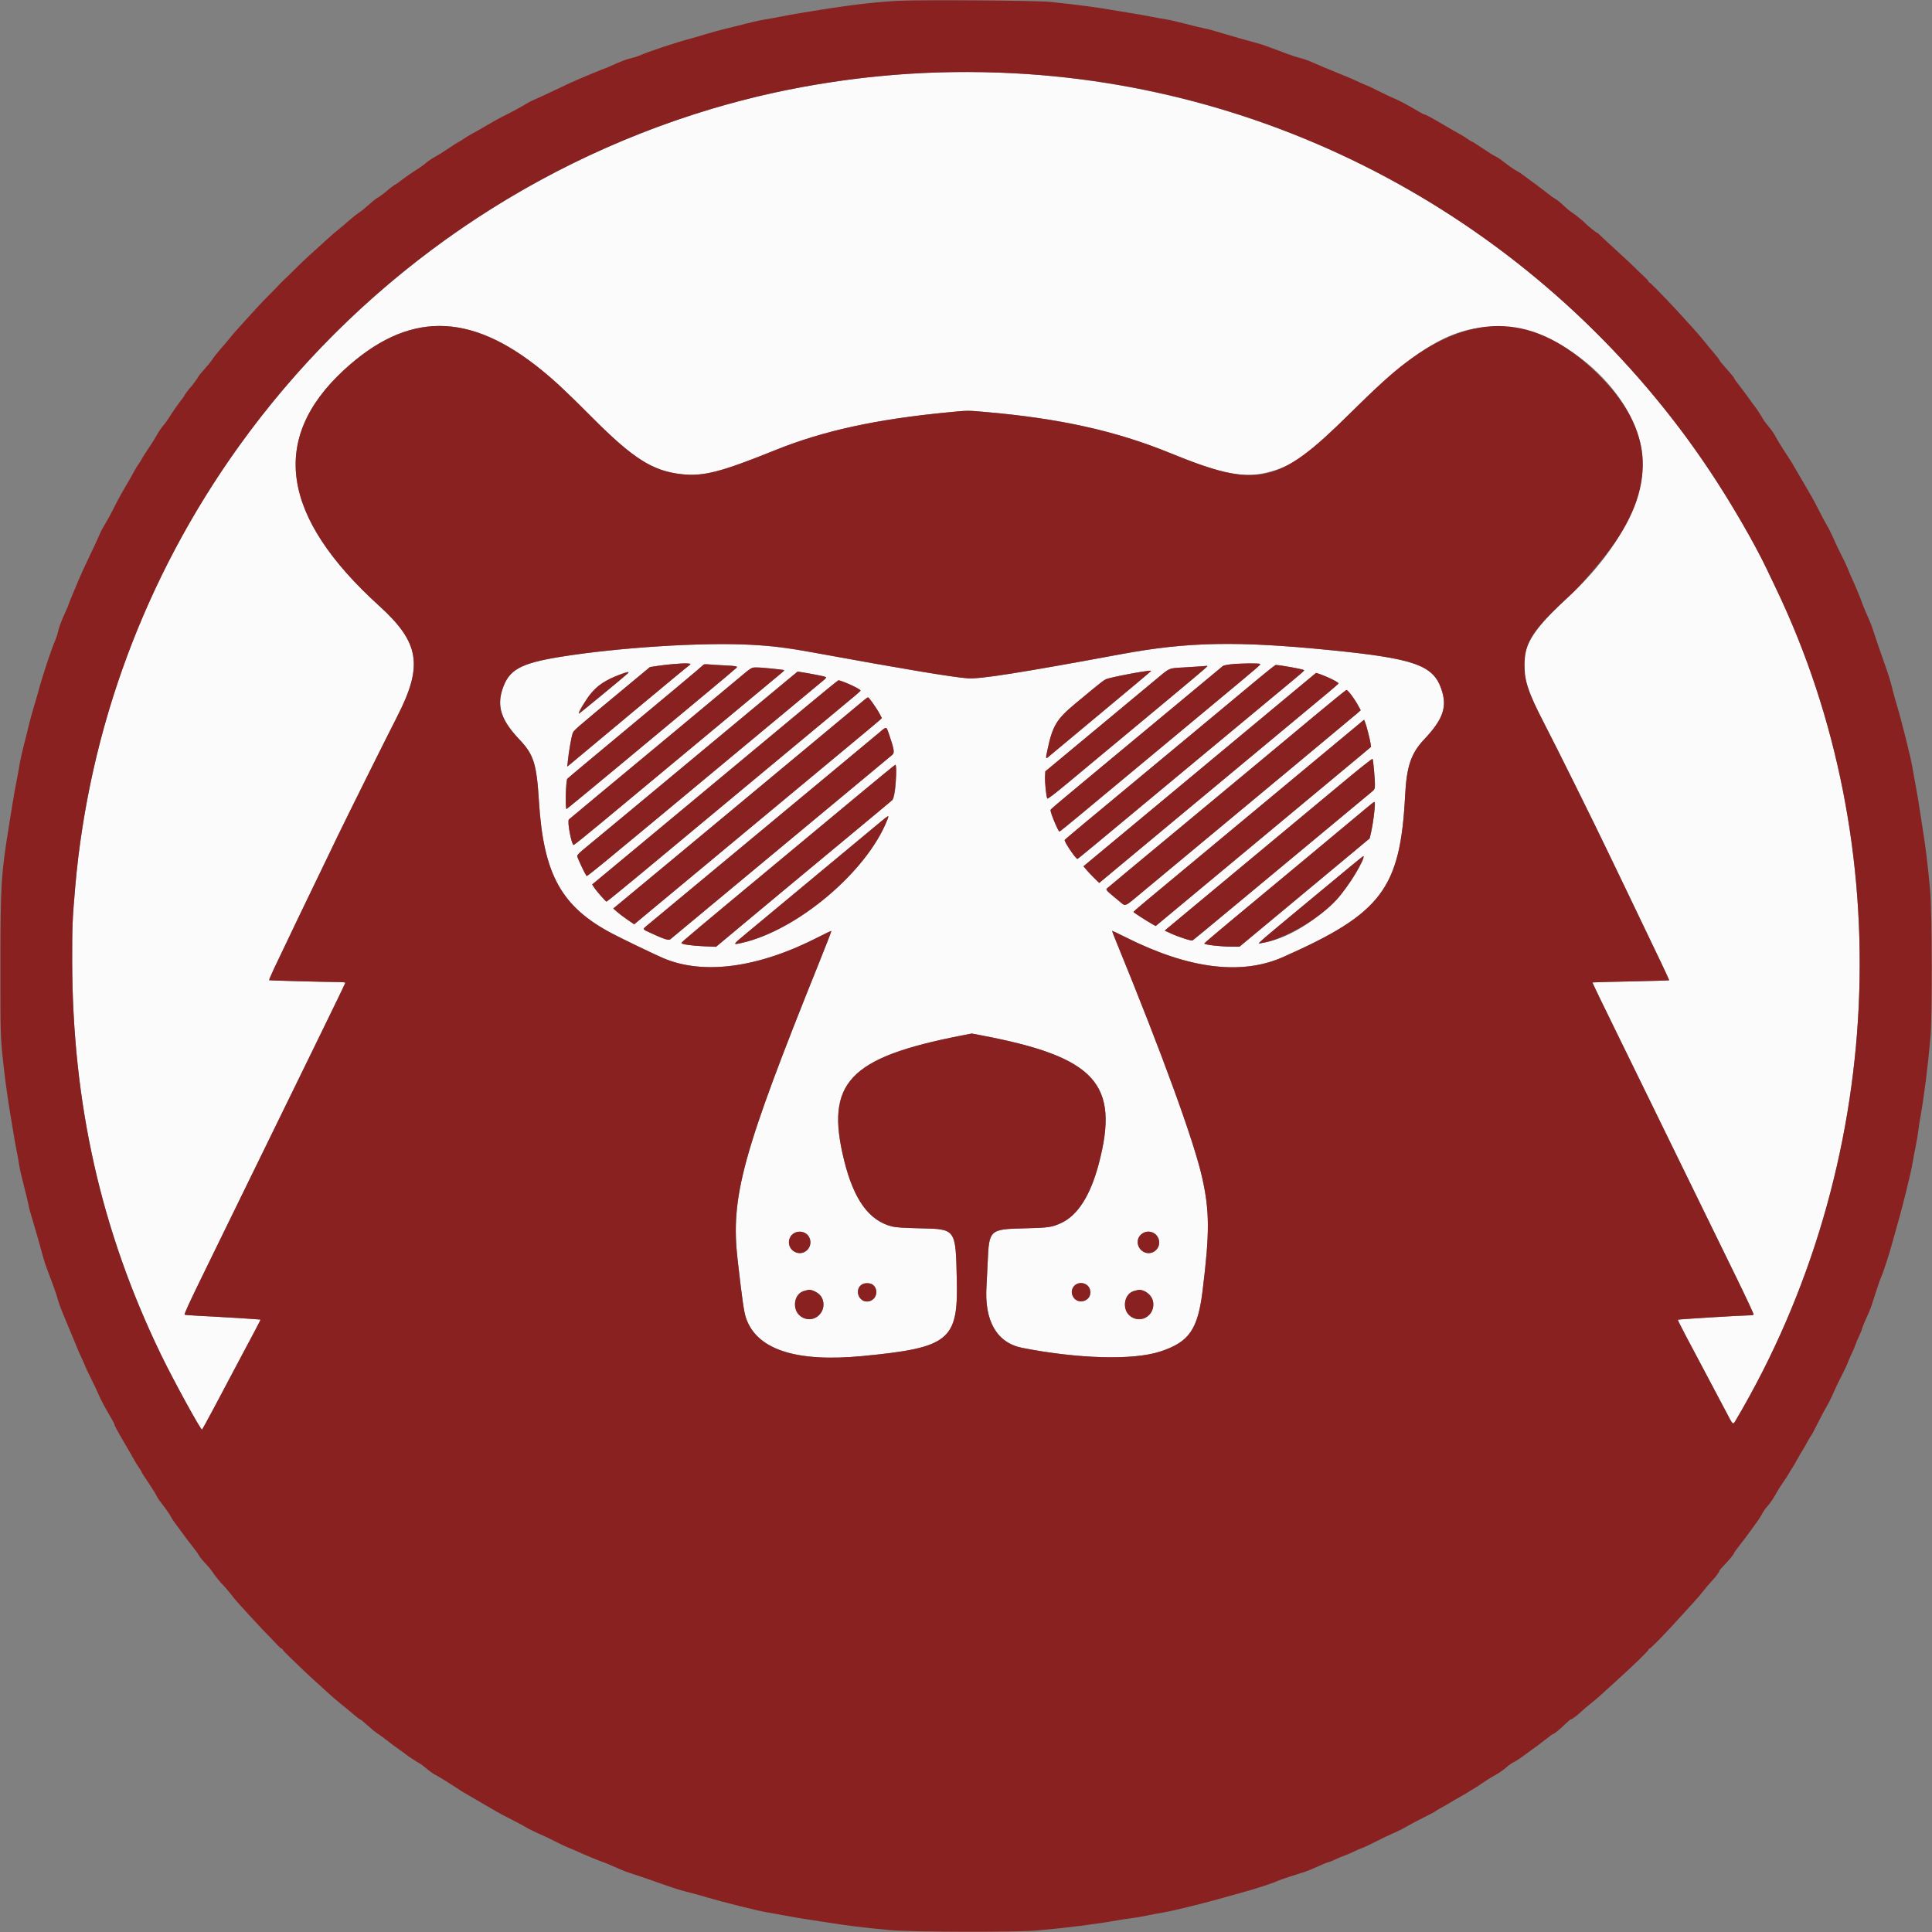 <svg id="svg" version="1.1" xmlns="http://www.w3.org/2000/svg" xmlns:xlink="http://www.w3.org/1999/xlink" width="400" height="400" viewBox="0, 0, 400,400"><rect x="0" y="0" width="400" height="400" fill="#808080" stroke="none"/><g id="svgg"><path id="path0" d="M195.833 14.940 C 179.536 15.285,162.542 17.960,147.083 22.614 C 82.504 42.054,33.000 95.484,19.019 160.833 C 17.395 168.424,16.231 176.099,15.592 183.417 C 14.998 190.224,14.931 191.806,14.943 198.917 C 14.992 228.488,20.912 254.772,33.293 280.384 C 35.858 285.690,41.499 295.999,41.833 295.993 C 41.906 295.991,45.864 288.595,49.900 280.920 C 50.624 279.543,51.839 277.257,52.601 275.840 C 53.363 274.423,53.962 273.239,53.932 273.210 C 53.876 273.153,44.842 272.601,40.750 272.403 C 39.467 272.341,38.328 272.244,38.220 272.187 C 38.089 272.118,39.268 269.543,41.777 264.417 C 43.841 260.200,46.001 255.775,46.577 254.583 C 47.153 253.392,49.481 248.629,51.750 244.000 C 54.019 239.371,56.531 234.233,57.333 232.583 C 58.135 230.933,61.651 223.742,65.146 216.603 C 68.641 209.463,71.500 203.557,71.500 203.478 C 71.500 203.398,70.994 203.330,70.375 203.327 C 67.028 203.307,55.789 203.011,55.718 202.941 C 55.673 202.895,56.204 201.659,56.898 200.194 C 59.408 194.899,63.939 185.462,67.834 177.417 C 68.589 175.858,69.601 173.758,70.085 172.750 C 71.596 169.597,80.224 152.264,82.228 148.356 C 87.652 137.777,86.877 133.029,78.485 125.417 C 58.234 107.048,55.795 90.887,71.130 76.680 C 84.351 64.432,97.185 64.422,112.167 76.649 C 115.029 78.985,117.311 81.125,122.500 86.337 C 131.086 94.961,135.125 97.527,141.142 98.180 C 145.645 98.669,149.221 97.749,160.500 93.200 C 170.479 89.175,181.416 86.789,196.500 85.347 C 200.450 84.969,200.238 84.971,203.833 85.280 C 219.328 86.609,231.022 89.202,242.287 93.807 C 253.444 98.368,257.826 99.150,263.314 97.560 C 268.052 96.187,270.904 94.081,279.417 85.669 C 293.514 71.739,300.531 67.614,310.167 67.595 C 322.783 67.570,337.585 80.154,339.854 92.833 C 341.430 101.641,335.633 113.520,324.965 123.347 C 313.814 133.619,313.118 137.066,319.656 149.667 C 322.369 154.895,330.027 170.343,333.247 177.083 C 333.729 178.092,335.191 181.129,336.497 183.833 C 338.754 188.508,339.853 190.802,343.885 199.250 C 344.847 201.267,345.611 202.941,345.583 202.970 C 345.555 203.000,341.983 203.098,337.645 203.188 C 333.308 203.278,329.737 203.374,329.710 203.401 C 329.660 203.451,331.516 207.305,335.416 215.250 C 336.676 217.817,338.475 221.492,339.414 223.417 C 340.353 225.342,344.403 233.629,348.415 241.833 C 352.427 250.037,357.389 260.186,359.441 264.385 C 361.494 268.585,363.130 272.091,363.077 272.177 C 363.024 272.263,362.554 272.334,362.032 272.336 C 360.539 272.339,347.472 273.139,347.378 273.233 C 347.302 273.309,349.239 277.025,354.339 286.583 C 355.366 288.508,356.766 291.152,357.450 292.458 C 358.900 295.225,358.738 295.130,359.577 293.705 C 390.358 241.400,393.448 175.480,367.641 121.699 C 366.995 120.352,366.163 118.612,365.793 117.833 C 361.656 109.116,353.784 96.502,346.916 87.583 C 310.594 40.415,255.004 13.686,195.833 14.940 M141.750 133.519 C 133.102 133.888,122.821 134.881,115.861 136.018 C 107.660 137.359,105.305 138.701,103.998 142.781 C 102.852 146.360,103.819 149.177,107.543 153.108 C 110.506 156.236,111.099 158.116,111.584 165.917 C 112.528 181.092,116.254 187.787,126.841 193.332 C 129.050 194.489,135.532 197.608,137.278 198.354 C 145.642 201.927,157.051 200.381,169.486 193.988 C 170.899 193.261,172.088 192.699,172.127 192.738 C 172.166 192.777,171.056 195.646,169.661 199.113 C 153.620 238.965,151.211 247.755,152.727 260.917 C 153.686 269.241,154.023 271.593,154.430 272.812 C 156.632 279.408,164.762 282.081,178.583 280.755 C 196.505 279.035,198.390 277.513,198.097 265.000 C 197.846 254.305,197.976 254.484,190.421 254.307 C 186.979 254.226,185.469 254.126,184.683 253.928 C 179.920 252.727,176.787 248.405,174.768 240.250 C 170.796 224.210,175.734 218.947,199.014 214.408 L 201.200 213.982 203.058 214.334 C 226.810 218.836,231.868 224.345,227.492 240.950 C 225.761 247.517,223.125 251.653,219.660 253.235 C 217.778 254.095,217.050 254.199,212.083 254.315 C 204.910 254.483,204.770 254.609,204.498 261.167 C 204.416 263.137,204.305 265.387,204.251 266.167 C 203.747 273.466,206.370 278.030,211.667 279.067 C 223.297 281.345,234.619 281.646,240.189 279.826 C 246.224 277.854,248.002 275.283,249.002 267.083 C 250.462 255.123,250.444 250.795,248.906 243.865 C 247.254 236.420,240.684 218.363,231.188 195.167 C 230.644 193.838,230.218 192.730,230.241 192.705 C 230.265 192.681,231.626 193.331,233.267 194.151 C 246.214 200.617,257.044 201.957,265.628 198.155 C 286.071 189.100,289.917 184.007,290.916 164.667 C 291.226 158.651,292.144 155.960,294.874 153.065 C 298.807 148.894,299.676 146.353,298.424 142.684 C 296.722 137.697,292.837 136.336,275.333 134.594 C 256.201 132.689,245.926 132.884,232.269 135.412 C 211.256 139.302,203.008 140.604,200.417 140.441 C 197.477 140.255,186.463 138.418,168.417 135.104 C 159.359 133.441,152.761 133.049,141.750 133.519 M143.000 137.458 C 143.000 137.527,142.820 137.696,142.601 137.833 C 142.382 137.971,137.489 142.016,131.727 146.823 C 125.964 151.630,120.395 156.274,119.351 157.143 L 117.451 158.723 117.571 157.510 C 117.737 155.822,118.273 152.708,118.533 151.921 C 118.769 151.205,118.506 151.436,129.262 142.509 L 134.572 138.102 136.078 137.877 C 139.027 137.436,143.000 137.196,143.000 137.458 M260.909 137.488 C 261.007 137.647,260.664 137.939,249.833 146.935 C 242.004 153.439,228.823 164.396,223.452 168.866 C 221.271 170.682,219.426 172.167,219.352 172.167 C 219.096 172.167,217.500 168.358,217.500 167.747 C 217.500 167.520,216.598 168.276,244.000 145.524 C 248.904 141.452,253.034 138.020,253.177 137.896 C 253.670 137.471,260.670 137.101,260.909 137.488 M149.917 137.756 C 152.465 137.877,152.761 137.935,152.494 138.257 C 152.383 138.391,149.290 140.994,145.621 144.042 C 141.952 147.090,134.105 153.614,128.184 158.541 C 122.262 163.468,117.360 167.499,117.292 167.499 C 116.994 167.501,117.153 161.538,117.458 161.232 C 117.619 161.071,119.475 159.506,121.583 157.753 C 139.418 142.926,145.284 138.022,145.493 137.765 C 145.699 137.512,145.904 137.481,146.826 137.563 C 147.426 137.617,148.817 137.704,149.917 137.756 M265.961 137.911 C 267.959 138.211,269.816 138.594,269.958 138.736 C 270.097 138.875,270.556 138.479,262.669 145.018 C 258.865 148.170,251.696 154.125,246.735 158.250 C 225.544 175.874,223.176 177.833,223.076 177.833 C 222.710 177.833,220.246 174.170,220.433 173.905 C 220.516 173.788,222.383 172.200,224.583 170.377 C 228.215 167.368,234.851 161.857,251.412 148.094 C 254.617 145.430,258.742 141.996,260.578 140.464 C 262.414 138.932,264.011 137.676,264.126 137.673 C 264.241 137.669,265.067 137.777,265.961 137.911 M249.972 137.980 C 249.924 138.107,245.444 141.852,229.333 155.234 C 227.454 156.795,223.901 159.751,221.437 161.803 C 218.297 164.420,216.919 165.472,216.828 165.324 C 216.614 164.978,216.307 161.998,216.364 160.811 L 216.417 159.705 226.500 151.325 C 232.046 146.716,237.633 142.071,238.917 141.003 C 242.393 138.111,241.780 138.385,245.250 138.173 C 248.306 137.987,249.409 137.911,249.806 137.861 C 249.928 137.846,250.003 137.899,249.972 137.980 M159.730 138.414 C 161.094 138.546,162.252 138.696,162.302 138.747 C 162.419 138.864,163.369 138.055,153.583 146.175 C 144.070 154.069,133.288 163.030,124.669 170.206 C 121.505 172.840,118.846 174.973,118.759 174.945 C 118.287 174.795,117.403 170.019,117.781 169.661 C 117.947 169.504,120.783 167.139,124.083 164.406 C 131.329 158.405,149.611 143.201,153.083 140.287 C 155.983 137.854,155.464 138.000,159.730 138.414 M238.333 138.919 C 238.333 138.966,233.627 142.914,227.875 147.692 C 222.123 152.470,217.248 156.532,217.042 156.718 C 216.501 157.208,216.479 157.070,216.828 155.410 C 217.911 150.258,218.699 148.941,222.667 145.641 C 228.416 140.861,228.644 140.686,229.380 140.487 C 232.028 139.770,238.333 138.666,238.333 138.919 M168.917 139.691 C 171.394 140.165,171.374 140.146,170.305 141.017 C 169.811 141.420,163.934 146.300,157.245 151.861 C 118.748 183.867,121.603 181.532,121.362 181.212 C 120.980 180.703,119.500 177.524,119.501 177.213 C 119.501 177.048,120.005 176.509,120.634 176.000 C 121.789 175.065,135.370 163.785,150.819 150.929 C 155.548 146.994,160.702 142.710,162.273 141.409 L 165.130 139.045 166.107 139.193 C 166.644 139.274,167.908 139.498,168.917 139.691 M129.994 139.406 C 129.380 140.007,119.914 147.803,119.862 147.751 C 119.460 147.349,122.549 143.058,124.091 141.878 C 125.879 140.509,131.102 138.321,129.994 139.406 M273.945 139.849 C 275.524 140.402,277.215 141.280,277.133 141.504 C 277.106 141.579,276.146 142.421,275.000 143.375 C 271.917 145.941,248.946 165.037,241.182 171.488 C 237.477 174.565,232.902 178.371,231.015 179.945 L 227.583 182.807 226.612 181.862 C 226.078 181.342,225.343 180.565,224.979 180.134 L 224.318 179.352 229.784 174.808 C 232.790 172.309,237.688 168.240,240.667 165.765 C 249.202 158.677,264.206 146.197,268.500 142.614 C 270.654 140.817,272.429 139.343,272.445 139.340 C 272.461 139.336,273.136 139.565,273.945 139.849 M175.175 141.387 C 176.639 141.944,178.167 142.753,178.167 142.970 C 178.167 143.038,177.623 143.547,176.958 144.101 C 176.294 144.656,171.025 149.035,165.250 153.833 C 159.475 158.631,151.525 165.238,147.583 168.515 C 143.642 171.792,137.117 177.217,133.083 180.569 C 129.050 183.922,125.673 186.665,125.579 186.666 C 125.390 186.667,123.436 184.428,122.925 183.624 L 122.600 183.113 123.328 182.515 C 123.729 182.186,127.475 179.076,131.654 175.604 C 151.246 159.323,160.931 151.268,166.917 146.276 C 170.492 143.295,173.492 140.853,173.583 140.850 C 173.675 140.847,174.391 141.088,175.175 141.387 M279.710 143.800 C 280.128 144.331,280.752 145.280,281.097 145.908 L 281.724 147.049 281.148 147.566 C 280.830 147.851,274.874 152.817,267.910 158.603 C 260.947 164.389,251.838 171.959,247.667 175.424 C 243.496 178.890,238.522 183.024,236.613 184.613 C 232.578 187.970,233.159 187.750,231.635 186.504 C 229.107 184.436,228.890 184.212,229.167 183.949 C 229.304 183.818,231.892 181.660,234.917 179.154 C 237.942 176.647,243.979 171.636,248.333 168.018 C 252.688 164.400,258.378 159.672,260.978 157.511 C 263.578 155.351,268.603 151.168,272.145 148.216 C 275.686 145.264,278.666 142.845,278.767 142.841 C 278.868 142.837,279.293 143.268,279.710 143.800 M180.734 145.613 C 181.241 146.316,181.865 147.295,182.120 147.788 L 182.583 148.684 181.993 149.217 C 181.668 149.510,179.268 151.519,176.659 153.680 C 174.051 155.842,165.610 162.854,157.902 169.264 C 150.193 175.673,141.054 183.269,137.593 186.143 L 131.299 191.370 129.872 190.393 C 129.087 189.856,128.113 189.116,127.706 188.750 L 126.967 188.083 127.692 187.503 C 128.090 187.185,133.517 182.682,139.750 177.498 C 145.983 172.314,153.333 166.204,156.083 163.921 C 166.647 155.150,176.805 146.701,178.165 145.553 C 179.897 144.091,179.633 144.085,180.734 145.613 M283.227 151.543 C 283.456 152.423,283.693 153.476,283.754 153.885 L 283.865 154.627 281.974 156.219 C 280.379 157.562,275.380 161.720,258.500 175.742 C 257.262 176.770,252.431 180.787,247.763 184.668 L 239.277 191.725 238.597 191.343 C 237.297 190.613,234.667 188.916,234.667 188.809 C 234.667 188.749,235.960 187.625,237.542 186.312 C 242.322 182.340,260.900 166.898,266.500 162.242 C 269.387 159.840,274.150 155.881,277.083 153.444 L 282.417 149.012 282.614 149.478 C 282.722 149.734,282.998 150.663,283.227 151.543 M184.142 152.250 C 185.110 155.097,185.231 155.860,184.779 156.250 C 184.566 156.433,181.997 158.569,179.071 160.997 C 176.144 163.424,169.325 169.090,163.917 173.587 C 158.508 178.084,150.708 184.565,146.583 187.989 C 142.458 191.412,138.954 194.325,138.796 194.462 C 138.455 194.757,137.518 194.462,134.792 193.201 C 132.879 192.317,132.926 192.464,134.218 191.400 C 135.106 190.669,141.155 185.645,159.083 170.750 C 161.192 168.999,166.967 164.202,171.917 160.091 C 176.867 155.979,181.478 152.143,182.165 151.564 C 183.606 150.352,183.483 150.309,184.142 152.250 M284.484 159.482 C 284.809 163.455,284.846 163.267,283.539 164.332 C 282.347 165.304,266.398 178.552,254.358 188.571 C 250.385 191.878,247.035 194.639,246.915 194.708 C 246.658 194.855,244.094 194.026,242.361 193.234 L 241.138 192.675 242.194 191.782 C 243.102 191.014,252.182 183.462,269.667 168.933 C 272.096 166.914,276.325 163.399,279.065 161.121 C 281.805 158.844,284.104 157.041,284.174 157.115 C 284.244 157.189,284.383 158.254,284.484 159.482 M185.491 160.542 C 185.480 163.227,185.185 165.229,184.736 165.655 C 184.561 165.822,180.592 169.132,175.917 173.009 C 164.022 182.875,160.745 185.599,154.083 191.157 L 148.250 196.024 145.833 195.923 C 143.146 195.810,141.083 195.506,141.083 195.224 C 141.083 195.051,144.084 192.533,163.589 176.333 C 167.617 172.987,174.136 167.569,178.076 164.292 C 182.015 161.015,185.297 158.333,185.369 158.333 C 185.441 158.333,185.496 159.327,185.491 160.542 M284.667 166.568 C 284.667 167.472,284.179 170.984,283.865 172.342 L 283.578 173.583 279.664 176.846 C 277.511 178.640,271.448 183.684,266.190 188.054 L 256.629 196.000 255.023 195.999 C 252.748 195.997,249.333 195.602,249.333 195.341 C 249.333 195.273,251.715 193.239,254.625 190.819 C 257.535 188.399,264.604 182.524,270.333 177.764 C 276.063 173.004,281.575 168.412,282.583 167.560 C 284.667 165.799,284.667 165.799,284.667 166.568 M183.678 169.805 C 179.459 180.508,164.957 192.716,153.449 195.251 C 151.651 195.647,151.665 195.619,154.445 193.310 C 155.805 192.182,162.054 186.988,168.333 181.768 C 174.612 176.549,180.683 171.504,181.823 170.559 C 184.147 168.631,184.139 168.634,183.678 169.805 M281.792 178.617 C 278.372 186.508,268.946 194.101,261.118 195.270 C 260.228 195.402,259.431 196.122,268.750 188.383 C 281.859 177.497,282.240 177.184,282.301 177.245 C 282.334 177.278,282.104 177.895,281.792 178.617 M166.763 255.314 C 168.052 256.100,168.134 258.013,166.920 258.968 C 165.049 260.439,162.493 258.276,163.591 256.151 C 164.142 255.086,165.710 254.672,166.763 255.314 M238.849 255.258 C 239.875 255.788,240.322 257.326,239.736 258.308 C 238.627 260.166,235.909 259.625,235.561 257.476 C 235.282 255.757,237.248 254.430,238.849 255.258 M180.705 265.994 C 182.028 267.035,181.468 269.170,179.802 269.441 C 177.778 269.769,176.753 266.880,178.540 265.888 C 179.125 265.563,180.226 265.617,180.705 265.994 M225.012 266.008 C 225.304 266.216,225.560 266.605,225.667 267.002 C 226.328 269.455,222.788 270.472,221.992 268.059 C 221.430 266.357,223.514 264.942,225.012 266.008 M169.072 267.559 C 171.836 269.070,170.233 273.589,167.108 273.094 C 164.036 272.607,163.658 267.890,166.638 267.235 C 166.883 267.182,167.158 267.112,167.250 267.080 C 167.558 266.974,168.412 267.198,169.072 267.559 M237.184 267.432 C 240.143 268.918,238.625 273.636,235.358 273.106 C 232.331 272.615,232.012 267.888,234.961 267.238 C 235.212 267.183,235.492 267.116,235.583 267.089 C 235.850 267.010,236.713 267.196,237.184 267.432 " stroke="none" fill="#fbfbfb" fill-rule="evenodd"></path><path id="path1" d="M186.000 0.164 C 181.857 0.360,176.036 1.028,170.167 1.982 C 169.112 2.153,167.237 2.456,166.000 2.655 C 164.762 2.854,162.775 3.212,161.583 3.450 C 160.392 3.689,159.004 3.941,158.500 4.010 C 157.570 4.138,155.142 4.699,152.417 5.415 C 151.592 5.632,150.392 5.927,149.750 6.070 C 149.108 6.213,147.571 6.638,146.333 7.014 C 145.096 7.390,143.783 7.775,143.417 7.869 C 140.274 8.676,134.186 10.692,132.250 11.567 C 131.975 11.691,131.240 11.913,130.617 12.061 C 129.579 12.306,128.631 12.673,126.203 13.769 C 125.719 13.988,125.284 14.167,125.235 14.167 C 125.087 14.167,119.507 16.495,118.167 17.116 C 117.479 17.434,115.604 18.319,114.000 19.082 C 112.396 19.846,110.821 20.566,110.500 20.684 C 110.179 20.802,109.450 21.182,108.881 21.528 C 108.311 21.873,107.411 22.387,106.881 22.669 C 106.350 22.951,105.729 23.282,105.500 23.404 C 105.271 23.526,104.633 23.849,104.083 24.120 C 103.533 24.392,102.454 24.983,101.684 25.432 C 99.006 26.998,98.412 27.337,97.583 27.771 C 97.125 28.011,96.412 28.449,96.000 28.744 C 95.587 29.039,95.125 29.325,94.973 29.380 C 94.820 29.434,93.874 30.036,92.871 30.717 C 91.868 31.398,90.583 32.203,90.016 32.505 C 89.449 32.807,88.670 33.328,88.284 33.664 C 87.678 34.190,86.801 34.810,85.804 35.417 C 85.187 35.792,83.372 37.081,82.722 37.606 C 82.340 37.914,81.976 38.167,81.913 38.167 C 81.789 38.167,80.526 39.107,80.250 39.404 C 79.996 39.678,78.301 40.919,77.861 41.153 C 77.648 41.267,76.943 41.846,76.295 42.441 C 75.647 43.035,74.734 43.768,74.267 44.070 C 73.799 44.371,72.874 45.107,72.210 45.705 C 71.547 46.303,70.581 47.120,70.063 47.521 C 69.546 47.922,68.626 48.713,68.020 49.278 C 67.413 49.844,66.017 51.108,64.917 52.087 C 63.817 53.066,62.427 54.366,61.828 54.975 C 61.229 55.585,60.292 56.507,59.745 57.024 C 58.505 58.197,58.197 58.505,57.024 59.745 C 56.507 60.292,55.585 61.229,54.975 61.828 C 54.366 62.427,53.066 63.817,52.087 64.917 C 51.108 66.017,49.844 67.413,49.278 68.020 C 48.713 68.626,47.922 69.546,47.521 70.063 C 47.120 70.581,46.303 71.547,45.705 72.210 C 45.107 72.874,44.371 73.799,44.070 74.267 C 43.768 74.734,43.035 75.647,42.441 76.295 C 41.846 76.943,41.267 77.648,41.153 77.861 C 40.919 78.301,39.678 79.996,39.404 80.250 C 39.107 80.526,38.167 81.789,38.167 81.913 C 38.167 81.976,37.914 82.340,37.606 82.722 C 37.081 83.372,35.792 85.187,35.417 85.804 C 34.810 86.801,34.190 87.678,33.664 88.284 C 33.328 88.670,32.807 89.449,32.505 90.016 C 32.203 90.583,31.398 91.868,30.717 92.871 C 30.036 93.874,29.434 94.820,29.380 94.973 C 29.325 95.125,29.039 95.587,28.744 96.000 C 28.449 96.412,28.011 97.125,27.771 97.583 C 27.337 98.412,26.998 99.006,25.432 101.684 C 24.983 102.454,24.392 103.533,24.120 104.083 C 23.849 104.633,23.526 105.271,23.404 105.500 C 23.282 105.729,22.951 106.350,22.669 106.881 C 22.387 107.411,21.873 108.311,21.528 108.881 C 21.182 109.450,20.802 110.179,20.684 110.500 C 20.566 110.821,19.846 112.396,19.082 114.000 C 18.319 115.604,17.434 117.479,17.116 118.167 C 16.495 119.507,14.167 125.087,14.167 125.235 C 14.167 125.284,13.988 125.719,13.769 126.203 C 12.673 128.631,12.306 129.579,12.061 130.617 C 11.913 131.240,11.691 131.975,11.567 132.250 C 10.692 134.186,8.676 140.274,7.869 143.417 C 7.775 143.783,7.390 145.096,7.014 146.333 C 6.638 147.571,6.213 149.108,6.070 149.750 C 5.927 150.392,5.632 151.592,5.415 152.417 C 4.699 155.142,4.138 157.570,4.010 158.500 C 3.941 159.004,3.689 160.392,3.450 161.583 C 3.212 162.775,2.854 164.762,2.656 166.000 C 2.457 167.237,2.118 169.337,1.903 170.667 C 0.214 181.078,0.094 183.007,0.088 199.750 C 0.083 214.691,0.084 214.702,0.760 220.833 C 1.131 224.196,1.754 228.589,2.254 231.370 C 2.390 232.129,2.623 233.537,2.770 234.500 C 2.917 235.463,3.225 237.188,3.455 238.333 C 3.684 239.479,3.934 240.877,4.010 241.439 C 4.087 242.002,4.500 243.802,4.928 245.439 C 5.356 247.077,5.765 248.754,5.837 249.167 C 5.992 250.060,6.268 251.071,7.085 253.750 C 7.421 254.850,7.770 256.050,7.861 256.417 C 7.952 256.783,8.202 257.683,8.416 258.417 C 8.630 259.150,8.899 260.115,9.013 260.561 C 9.127 261.007,9.478 262.057,9.793 262.894 C 10.108 263.731,10.661 265.204,11.021 266.167 C 11.382 267.129,11.820 268.454,11.995 269.111 C 12.169 269.767,12.724 271.267,13.227 272.444 C 13.730 273.621,14.568 275.633,15.088 276.917 C 16.169 279.585,16.335 279.971,17.106 281.609 C 17.414 282.265,17.667 282.858,17.667 282.928 C 17.667 282.997,18.179 284.073,18.805 285.319 C 19.431 286.564,20.160 288.108,20.425 288.750 C 20.859 289.801,21.857 291.657,23.188 293.886 C 23.451 294.328,23.667 294.761,23.667 294.849 C 23.667 295.085,24.500 296.623,26.006 299.167 C 26.738 300.404,27.534 301.792,27.773 302.250 C 28.012 302.708,28.461 303.431,28.771 303.856 C 29.080 304.280,29.333 304.699,29.333 304.786 C 29.333 304.873,29.945 305.838,30.692 306.930 C 31.440 308.023,32.188 309.217,32.354 309.583 C 32.520 309.950,32.956 310.625,33.323 311.083 C 34.170 312.142,35.203 313.628,35.468 314.167 C 35.580 314.396,35.877 314.854,36.128 315.184 C 36.378 315.514,37.120 316.526,37.776 317.434 C 38.431 318.341,39.393 319.608,39.912 320.250 C 40.432 320.892,40.995 321.679,41.163 322.000 C 41.332 322.321,41.938 323.071,42.509 323.667 C 43.080 324.262,43.735 325.050,43.963 325.417 C 44.377 326.081,45.677 327.692,46.183 328.167 C 46.511 328.474,47.873 330.111,48.378 330.803 C 48.821 331.411,54.739 337.860,55.531 338.598 C 55.835 338.881,56.533 339.610,57.083 340.217 C 57.633 340.824,58.177 341.324,58.292 341.327 C 58.406 341.330,58.500 341.408,58.500 341.500 C 58.500 341.591,59.072 342.210,59.771 342.875 C 60.470 343.539,61.576 344.609,62.229 345.252 C 62.882 345.894,64.167 347.092,65.083 347.913 C 66.000 348.733,67.318 349.933,68.012 350.578 C 68.707 351.222,69.869 352.221,70.596 352.796 C 71.322 353.372,72.479 354.328,73.167 354.921 C 73.854 355.514,74.498 355.999,74.597 355.999 C 74.697 356.000,75.372 356.551,76.097 357.223 C 76.823 357.896,77.754 358.656,78.167 358.912 C 78.579 359.169,79.404 359.771,80.000 360.250 C 80.596 360.730,81.758 361.597,82.583 362.176 C 83.408 362.755,84.121 363.274,84.167 363.329 C 84.300 363.490,86.204 364.731,86.730 365.000 C 86.994 365.136,87.519 365.511,87.897 365.835 C 88.945 366.734,89.676 367.248,90.500 367.664 C 90.912 367.872,92.188 368.654,93.333 369.401 C 94.479 370.149,95.567 370.851,95.750 370.961 C 96.711 371.538,97.792 372.169,99.750 373.293 C 100.942 373.977,102.346 374.794,102.870 375.109 C 103.395 375.424,104.708 376.118,105.789 376.651 C 106.870 377.185,108.241 377.918,108.835 378.281 C 109.430 378.643,110.667 379.259,111.583 379.649 C 112.500 380.040,114.037 380.771,115.000 381.275 C 115.962 381.779,117.200 382.364,117.750 382.575 C 118.300 382.786,119.162 383.151,119.667 383.385 C 120.944 383.978,123.751 385.143,124.757 385.497 C 125.219 385.660,125.932 385.944,126.340 386.127 C 128.181 386.954,129.480 387.486,130.250 387.728 C 131.681 388.179,135.323 389.427,137.580 390.240 C 139.713 391.008,141.372 391.510,143.167 391.931 C 143.671 392.049,145.096 392.449,146.333 392.820 C 149.594 393.797,157.104 395.670,158.750 395.916 C 159.117 395.971,160.767 396.269,162.417 396.578 C 164.067 396.887,165.979 397.216,166.667 397.309 C 167.354 397.402,169.117 397.673,170.583 397.911 C 175.293 398.676,178.520 399.076,184.333 399.615 C 188.518 400.003,210.424 400.062,214.583 399.697 C 220.800 399.151,227.086 398.357,231.370 397.576 C 232.129 397.438,233.350 397.256,234.083 397.172 C 234.817 397.087,236.350 396.826,237.492 396.590 C 238.633 396.355,240.058 396.087,240.658 395.994 C 242.625 395.691,249.874 393.905,254.000 392.708 C 255.237 392.349,256.887 391.886,257.667 391.679 C 259.621 391.160,263.626 389.852,264.333 389.502 C 264.654 389.343,265.779 388.940,266.833 388.606 C 270.365 387.487,270.855 387.319,271.721 386.928 C 273.730 386.021,274.985 385.500,275.161 385.500 C 275.264 385.500,275.891 385.246,276.553 384.936 C 277.215 384.626,278.114 384.251,278.550 384.103 C 278.986 383.955,279.732 383.637,280.207 383.396 C 280.683 383.155,281.524 382.788,282.078 382.579 C 282.632 382.371,283.947 381.752,285.001 381.204 C 286.054 380.656,287.592 379.922,288.417 379.573 C 289.242 379.225,290.517 378.587,291.250 378.156 C 291.983 377.726,293.596 376.870,294.833 376.254 C 296.071 375.639,297.121 375.081,297.167 375.014 C 297.212 374.947,297.850 374.567,298.583 374.169 C 299.317 373.771,300.104 373.317,300.333 373.160 C 300.563 373.003,301.462 372.481,302.333 372.000 C 303.204 371.518,303.954 371.078,304.000 371.021 C 304.047 370.963,304.405 370.745,304.797 370.534 C 305.188 370.324,306.147 369.705,306.927 369.160 C 307.706 368.614,308.661 368.010,309.047 367.817 C 309.976 367.353,311.412 366.372,312.072 365.750 C 312.364 365.475,312.947 365.074,313.366 364.858 C 313.786 364.643,314.507 364.193,314.969 363.858 C 318.221 361.504,319.221 360.761,320.250 359.937 C 320.892 359.422,321.484 359.001,321.566 359.001 C 321.775 359.000,323.078 357.929,324.147 356.880 C 324.640 356.396,325.112 356.000,325.195 356.000 C 325.354 356.000,326.199 355.427,326.669 355.000 C 327.917 353.867,328.767 353.141,329.595 352.500 C 330.128 352.087,331.131 351.222,331.824 350.578 C 332.516 349.933,333.832 348.733,334.748 347.911 C 338.091 344.910,341.333 341.757,341.333 341.507 C 341.333 341.411,341.411 341.333,341.507 341.333 C 341.757 341.333,344.910 338.091,347.911 334.748 C 348.733 333.832,349.933 332.516,350.578 331.824 C 351.222 331.131,352.087 330.128,352.500 329.595 C 353.141 328.767,353.867 327.917,355.000 326.669 C 355.427 326.199,356.000 325.354,356.000 325.195 C 356.000 325.112,356.396 324.640,356.880 324.147 C 357.929 323.078,359.000 321.775,359.001 321.566 C 359.001 321.484,359.422 320.892,359.937 320.250 C 360.761 319.221,361.504 318.221,363.858 314.969 C 364.193 314.507,364.643 313.786,364.858 313.366 C 365.074 312.947,365.475 312.364,365.750 312.072 C 366.372 311.412,367.353 309.976,367.817 309.047 C 368.010 308.661,368.614 307.706,369.160 306.927 C 369.705 306.147,370.324 305.188,370.534 304.797 C 370.745 304.405,370.963 304.047,371.021 304.000 C 371.078 303.954,371.518 303.204,372.000 302.333 C 372.481 301.462,373.003 300.563,373.160 300.333 C 373.317 300.104,373.771 299.317,374.169 298.583 C 374.567 297.850,374.947 297.212,375.014 297.167 C 375.081 297.121,375.639 296.071,376.254 294.833 C 376.870 293.596,377.726 291.983,378.156 291.250 C 378.587 290.517,379.225 289.242,379.573 288.417 C 379.922 287.592,380.656 286.054,381.204 285.001 C 381.752 283.947,382.371 282.632,382.579 282.078 C 382.788 281.524,383.155 280.683,383.396 280.207 C 383.637 279.732,383.955 278.986,384.103 278.550 C 384.251 278.114,384.626 277.215,384.936 276.553 C 385.246 275.891,385.500 275.264,385.500 275.161 C 385.500 274.985,386.021 273.730,386.928 271.721 C 387.319 270.855,387.487 270.365,388.606 266.833 C 388.940 265.779,389.343 264.654,389.502 264.333 C 389.852 263.626,391.160 259.621,391.679 257.667 C 391.886 256.887,392.349 255.237,392.708 254.000 C 393.905 249.874,395.691 242.625,395.994 240.658 C 396.087 240.058,396.355 238.633,396.590 237.492 C 396.826 236.350,397.087 234.817,397.172 234.083 C 397.256 233.350,397.438 232.129,397.576 231.370 C 398.357 227.086,399.151 220.800,399.697 214.583 C 400.062 210.424,400.003 188.518,399.615 184.333 C 399.076 178.520,398.676 175.293,397.911 170.583 C 397.673 169.117,397.402 167.354,397.309 166.667 C 397.216 165.979,396.887 164.067,396.578 162.417 C 396.269 160.767,395.971 159.117,395.916 158.750 C 395.671 157.114,393.698 149.214,392.752 146.083 C 392.419 144.983,392.050 143.671,391.931 143.167 C 391.506 141.360,391.006 139.708,390.240 137.580 C 389.427 135.323,388.179 131.681,387.728 130.250 C 387.486 129.480,386.954 128.181,386.127 126.340 C 385.944 125.932,385.661 125.219,385.498 124.757 C 385.114 123.661,384.095 121.201,383.459 119.833 C 383.182 119.237,382.783 118.300,382.573 117.750 C 382.363 117.200,381.779 115.962,381.275 115.000 C 380.771 114.037,380.040 112.500,379.649 111.583 C 379.259 110.667,378.643 109.430,378.281 108.835 C 377.918 108.241,377.185 106.870,376.651 105.789 C 376.118 104.708,375.424 103.395,375.109 102.870 C 374.794 102.346,373.977 100.942,373.293 99.750 C 372.169 97.792,371.538 96.711,370.961 95.750 C 370.851 95.567,370.149 94.479,369.401 93.333 C 368.654 92.188,367.872 90.912,367.664 90.500 C 367.248 89.676,366.734 88.945,365.835 87.897 C 365.511 87.519,365.136 86.994,365.000 86.730 C 364.730 86.202,363.489 84.299,363.329 84.167 C 363.274 84.121,362.697 83.333,362.047 82.417 C 361.397 81.500,360.446 80.227,359.933 79.588 C 359.420 78.949,359.000 78.343,359.000 78.242 C 359.000 78.141,358.325 77.316,357.500 76.407 C 356.675 75.499,356.000 74.680,355.999 74.587 C 355.999 74.493,355.514 73.854,354.921 73.167 C 354.328 72.479,353.372 71.322,352.796 70.596 C 352.221 69.869,351.222 68.707,350.578 68.012 C 349.933 67.318,348.733 66.000,347.913 65.083 C 347.092 64.167,345.894 62.882,345.252 62.229 C 344.609 61.576,343.539 60.470,342.875 59.771 C 342.210 59.072,341.591 58.500,341.500 58.500 C 341.408 58.500,341.330 58.406,341.327 58.292 C 341.324 58.177,340.824 57.633,340.217 57.083 C 339.609 56.533,338.843 55.796,338.515 55.444 C 338.186 55.093,336.529 53.545,334.833 52.004 C 333.137 50.463,331.530 48.969,331.260 48.684 C 330.991 48.400,330.701 48.167,330.616 48.167 C 330.466 48.167,328.664 46.707,328.167 46.181 C 327.683 45.670,326.076 44.374,325.417 43.963 C 325.050 43.735,324.262 43.080,323.667 42.509 C 323.071 41.938,322.321 41.332,322.000 41.163 C 321.679 40.995,320.892 40.432,320.250 39.912 C 319.608 39.393,318.341 38.431,317.434 37.776 C 316.526 37.120,315.514 36.378,315.184 36.128 C 314.854 35.877,314.396 35.580,314.167 35.468 C 313.628 35.203,312.142 34.170,311.083 33.323 C 310.625 32.956,309.950 32.520,309.583 32.354 C 309.217 32.188,308.023 31.440,306.930 30.692 C 305.838 29.945,304.873 29.333,304.786 29.333 C 304.699 29.333,304.280 29.080,303.856 28.771 C 303.431 28.461,302.708 28.012,302.250 27.773 C 301.792 27.534,300.404 26.738,299.167 26.006 C 296.623 24.500,295.085 23.667,294.849 23.667 C 294.761 23.667,294.328 23.451,293.886 23.188 C 291.657 21.857,289.801 20.859,288.750 20.425 C 288.108 20.160,286.564 19.431,285.319 18.805 C 284.073 18.179,282.997 17.667,282.928 17.667 C 282.858 17.667,282.265 17.414,281.609 17.106 C 279.962 16.331,279.576 16.165,276.917 15.090 C 274.577 14.145,273.222 13.576,271.844 12.960 C 270.824 12.505,269.913 12.189,268.833 11.916 C 268.329 11.789,267.129 11.388,266.167 11.025 C 265.204 10.662,263.731 10.108,262.894 9.793 C 262.057 9.478,261.007 9.127,260.561 9.013 C 260.115 8.899,259.150 8.630,258.417 8.416 C 257.683 8.202,256.783 7.952,256.417 7.861 C 256.050 7.770,254.850 7.421,253.750 7.085 C 251.071 6.268,250.060 5.992,249.167 5.837 C 248.754 5.765,247.077 5.356,245.439 4.928 C 243.802 4.500,242.002 4.087,241.439 4.010 C 240.877 3.934,239.479 3.684,238.333 3.455 C 237.188 3.225,235.463 2.917,234.500 2.770 C 233.537 2.623,232.129 2.390,231.370 2.254 C 227.636 1.582,223.641 1.047,217.500 0.394 C 214.749 0.102,191.000 -0.071,186.000 0.164 M210.083 15.179 C 267.983 18.169,321.641 48.918,354.171 97.750 C 358.271 103.905,363.337 112.659,365.793 117.833 C 366.163 118.612,366.995 120.352,367.641 121.699 C 393.448 175.480,390.358 241.400,359.577 293.705 C 358.738 295.130,358.900 295.225,357.450 292.458 C 356.766 291.152,355.366 288.508,354.339 286.583 C 349.239 277.025,347.302 273.309,347.378 273.233 C 347.472 273.139,360.539 272.339,362.032 272.336 C 362.554 272.334,363.024 272.263,363.077 272.177 C 363.130 272.091,361.494 268.585,359.441 264.385 C 357.389 260.186,352.427 250.037,348.415 241.833 C 344.403 233.629,340.353 225.342,339.414 223.417 C 338.475 221.492,336.676 217.817,335.416 215.250 C 331.516 207.305,329.660 203.451,329.710 203.401 C 329.737 203.374,333.308 203.278,337.645 203.188 C 341.983 203.098,345.555 203.000,345.583 202.970 C 345.611 202.941,344.847 201.267,343.885 199.250 C 339.853 190.802,338.754 188.508,336.497 183.833 C 335.191 181.129,333.729 178.092,333.247 177.083 C 330.027 170.343,322.369 154.895,319.656 149.667 C 316.383 143.358,315.635 141.120,315.647 137.667 C 315.663 132.927,317.306 130.402,324.965 123.347 C 326.895 121.569,329.795 118.302,332.446 114.917 C 343.254 101.119,342.641 88.852,330.558 77.167 C 318.001 65.023,305.270 64.341,291.090 75.050 C 288.103 77.306,285.290 79.865,279.417 85.669 C 264.595 100.316,260.437 101.227,242.287 93.807 C 231.022 89.202,219.328 86.609,203.833 85.280 C 200.238 84.971,200.450 84.969,196.500 85.347 C 181.416 86.789,170.479 89.175,160.500 93.200 C 149.221 97.749,145.645 98.669,141.142 98.180 C 135.125 97.527,131.086 94.961,122.500 86.337 C 117.311 81.125,115.029 78.985,112.167 76.649 C 97.185 64.422,84.351 64.432,71.130 76.680 C 55.795 90.887,58.234 107.048,78.485 125.417 C 86.877 133.029,87.652 137.777,82.228 148.356 C 80.224 152.264,71.596 169.597,70.085 172.750 C 69.601 173.758,68.589 175.858,67.834 177.417 C 63.939 185.462,59.408 194.899,56.898 200.194 C 56.204 201.659,55.673 202.895,55.718 202.941 C 55.789 203.011,67.028 203.307,70.375 203.327 C 70.994 203.330,71.500 203.398,71.500 203.478 C 71.500 203.557,68.641 209.463,65.146 216.603 C 61.651 223.742,58.135 230.933,57.333 232.583 C 56.531 234.233,54.019 239.371,51.750 244.000 C 49.481 248.629,47.153 253.392,46.577 254.583 C 46.001 255.775,43.841 260.200,41.777 264.417 C 39.268 269.543,38.089 272.118,38.220 272.187 C 38.328 272.244,39.467 272.341,40.750 272.403 C 44.842 272.601,53.876 273.153,53.932 273.210 C 53.962 273.239,53.363 274.423,52.601 275.840 C 51.839 277.257,50.624 279.543,49.900 280.920 C 45.864 288.595,41.906 295.991,41.833 295.993 C 41.499 295.999,35.858 285.690,33.293 280.384 C 20.912 254.772,14.992 228.488,14.943 198.917 C 14.931 191.806,14.998 190.224,15.592 183.417 C 18.435 150.848,30.125 119.400,49.388 92.500 C 73.345 59.047,107.704 34.468,147.083 22.614 C 151.057 21.417,156.272 20.058,160.000 19.246 C 176.622 15.628,193.008 14.297,210.083 15.179 M155.583 133.501 C 160.147 133.740,162.775 134.068,168.417 135.104 C 186.463 138.418,197.477 140.255,200.417 140.441 C 203.008 140.604,211.256 139.302,232.269 135.412 C 245.926 132.884,256.201 132.689,275.333 134.594 C 292.837 136.336,296.722 137.697,298.424 142.684 C 299.676 146.353,298.807 148.894,294.874 153.065 C 292.144 155.960,291.226 158.651,290.916 164.667 C 289.917 184.007,286.071 189.100,265.628 198.155 C 257.044 201.957,246.214 200.617,233.267 194.151 C 231.626 193.331,230.265 192.681,230.241 192.705 C 230.218 192.730,230.644 193.838,231.188 195.167 C 240.684 218.363,247.254 236.420,248.906 243.865 C 250.444 250.795,250.462 255.123,249.002 267.083 C 248.002 275.283,246.224 277.854,240.189 279.826 C 234.619 281.646,223.297 281.345,211.667 279.067 C 206.370 278.030,203.747 273.466,204.251 266.167 C 204.305 265.387,204.416 263.137,204.498 261.167 C 204.770 254.609,204.910 254.483,212.083 254.315 C 217.050 254.199,217.778 254.095,219.660 253.235 C 223.125 251.653,225.761 247.517,227.492 240.950 C 231.868 224.345,226.810 218.836,203.058 214.334 L 201.200 213.982 199.014 214.408 C 175.734 218.947,170.796 224.210,174.768 240.250 C 176.787 248.405,179.920 252.727,184.683 253.928 C 185.469 254.126,186.979 254.226,190.421 254.307 C 197.976 254.484,197.846 254.305,198.097 265.000 C 198.390 277.513,196.505 279.035,178.583 280.755 C 164.762 282.081,156.632 279.408,154.430 272.812 C 154.023 271.593,153.686 269.241,152.727 260.917 C 151.211 247.755,153.620 238.965,169.661 199.113 C 171.056 195.646,172.166 192.777,172.127 192.738 C 172.088 192.699,170.899 193.261,169.486 193.988 C 157.051 200.381,145.642 201.927,137.278 198.354 C 135.532 197.608,129.050 194.489,126.841 193.332 C 116.254 187.787,112.528 181.092,111.584 165.917 C 111.099 158.116,110.506 156.236,107.543 153.108 C 103.819 149.177,102.852 146.360,103.998 142.781 C 105.305 138.701,107.660 137.359,115.861 136.018 C 127.844 134.060,145.225 132.958,155.583 133.501 M139.083 137.516 C 138.258 137.591,136.906 137.753,136.078 137.877 L 134.572 138.102 129.262 142.509 C 118.506 151.436,118.769 151.205,118.533 151.921 C 118.273 152.708,117.737 155.822,117.571 157.510 L 117.451 158.723 119.351 157.143 C 120.395 156.274,125.964 151.630,131.727 146.823 C 137.489 142.016,142.382 137.971,142.601 137.833 C 143.445 137.304,142.426 137.212,139.083 137.516 M254.844 137.524 C 254.070 137.605,253.320 137.772,253.177 137.896 C 253.034 138.020,248.904 141.452,244.000 145.524 C 216.598 168.276,217.500 167.520,217.500 167.747 C 217.500 168.358,219.096 172.167,219.352 172.167 C 219.426 172.167,221.271 170.682,223.452 168.866 C 228.823 164.396,242.004 153.439,249.833 146.935 C 260.664 137.939,261.007 137.647,260.909 137.488 C 260.792 137.299,256.771 137.323,254.844 137.524 M145.493 137.765 C 145.284 138.022,139.418 142.926,121.583 157.753 C 119.475 159.506,117.619 161.071,117.458 161.232 C 117.153 161.538,116.994 167.501,117.292 167.499 C 117.360 167.499,122.262 163.468,128.184 158.541 C 134.105 153.614,141.952 147.090,145.621 144.042 C 149.290 140.994,152.383 138.391,152.494 138.257 C 152.761 137.935,152.465 137.877,149.917 137.756 C 148.817 137.704,147.426 137.617,146.826 137.563 C 145.904 137.481,145.699 137.512,145.493 137.765 M260.578 140.464 C 258.742 141.996,254.617 145.430,251.412 148.094 C 234.851 161.857,228.215 167.368,224.583 170.377 C 222.383 172.200,220.516 173.788,220.433 173.905 C 220.246 174.170,222.710 177.833,223.076 177.833 C 223.176 177.833,225.544 175.874,246.735 158.250 C 251.696 154.125,258.865 148.170,262.669 145.018 C 270.556 138.479,270.097 138.875,269.958 138.736 C 269.764 138.542,264.878 137.651,264.126 137.673 C 264.011 137.676,262.414 138.932,260.578 140.464 M248.917 137.940 C 248.550 137.968,246.900 138.073,245.250 138.173 C 241.780 138.385,242.393 138.111,238.917 141.003 C 237.633 142.071,232.046 146.716,226.500 151.325 L 216.417 159.705 216.364 160.811 C 216.307 161.998,216.614 164.978,216.828 165.324 C 216.919 165.472,218.297 164.420,221.437 161.803 C 223.901 159.751,227.454 156.795,229.333 155.234 C 250.846 137.365,250.341 137.794,249.806 137.861 C 249.683 137.877,249.283 137.912,248.917 137.940 M153.083 140.287 C 149.611 143.201,131.329 158.405,124.083 164.406 C 120.783 167.139,117.947 169.504,117.781 169.661 C 117.403 170.019,118.287 174.795,118.759 174.945 C 118.846 174.973,121.505 172.840,124.669 170.206 C 133.288 163.030,144.070 154.069,153.583 146.175 C 163.369 138.055,162.419 138.864,162.302 138.747 C 162.179 138.624,157.470 138.171,156.417 138.182 C 155.597 138.190,155.542 138.224,153.083 140.287 M235.833 139.173 C 233.884 139.484,230.655 140.142,229.380 140.487 C 228.644 140.686,228.416 140.861,222.667 145.641 C 218.699 148.941,217.911 150.258,216.828 155.410 C 216.479 157.070,216.501 157.208,217.042 156.718 C 217.248 156.532,222.123 152.470,227.875 147.692 C 233.627 142.914,238.333 138.966,238.333 138.919 C 238.333 138.795,237.970 138.832,235.833 139.173 M162.273 141.409 C 160.702 142.710,155.548 146.994,150.819 150.929 C 135.370 163.785,121.789 175.065,120.634 176.000 C 120.005 176.509,119.501 177.048,119.501 177.213 C 119.500 177.524,120.980 180.703,121.362 181.212 C 121.603 181.532,118.748 183.867,157.245 151.861 C 163.934 146.300,169.811 141.420,170.305 141.017 C 170.951 140.491,171.140 140.250,170.977 140.163 C 170.739 140.036,167.779 139.446,166.107 139.193 L 165.130 139.045 162.273 141.409 M128.417 139.654 C 125.480 140.673,123.533 141.977,122.047 143.924 C 121.222 145.004,119.730 147.619,119.862 147.751 C 119.914 147.803,129.380 140.007,129.994 139.406 C 130.358 139.049,129.998 139.106,128.417 139.654 M268.500 142.614 C 264.206 146.197,249.202 158.677,240.667 165.765 C 237.688 168.240,232.790 172.309,229.784 174.808 L 224.318 179.352 224.979 180.134 C 225.343 180.565,226.078 181.342,226.612 181.862 L 227.583 182.807 231.015 179.945 C 232.902 178.371,237.477 174.565,241.182 171.488 C 248.946 165.037,271.917 145.941,275.000 143.375 C 276.146 142.421,277.106 141.579,277.133 141.504 C 277.233 141.229,272.913 139.235,272.445 139.340 C 272.429 139.343,270.654 140.817,268.500 142.614 M166.917 146.276 C 160.931 151.268,151.246 159.323,131.654 175.604 C 127.475 179.076,123.729 182.186,123.328 182.515 L 122.600 183.113 122.925 183.624 C 123.436 184.428,125.390 186.667,125.579 186.666 C 125.673 186.665,129.050 183.922,133.083 180.569 C 137.117 177.217,143.642 171.792,147.583 168.515 C 151.525 165.238,159.475 158.631,165.250 153.833 C 171.025 149.035,176.294 144.656,176.958 144.101 C 177.623 143.547,178.167 143.038,178.167 142.970 C 178.167 142.659,174.213 140.829,173.583 140.850 C 173.492 140.853,170.492 143.295,166.917 146.276 M272.145 148.216 C 268.603 151.168,263.578 155.351,260.978 157.511 C 258.378 159.672,252.688 164.400,248.333 168.018 C 243.979 171.636,237.942 176.647,234.917 179.154 C 231.892 181.660,229.304 183.818,229.167 183.949 C 228.890 184.212,229.107 184.436,231.635 186.504 C 233.159 187.750,232.578 187.970,236.613 184.613 C 238.522 183.024,243.496 178.890,247.667 175.424 C 251.838 171.959,260.947 164.389,267.910 158.603 C 274.874 152.817,280.830 147.851,281.148 147.566 L 281.724 147.049 281.097 145.908 C 280.372 144.589,279.036 142.830,278.767 142.841 C 278.666 142.845,275.686 145.264,272.145 148.216 M178.165 145.553 C 176.805 146.701,166.647 155.150,156.083 163.921 C 153.333 166.204,145.983 172.314,139.750 177.498 C 133.517 182.682,128.090 187.185,127.692 187.503 L 126.967 188.083 127.706 188.750 C 128.113 189.116,129.087 189.856,129.872 190.393 L 131.299 191.370 137.593 186.143 C 141.054 183.269,150.193 175.673,157.902 169.264 C 165.610 162.854,174.051 155.842,176.659 153.680 C 179.268 151.519,181.668 149.510,181.993 149.217 L 182.583 148.684 182.120 147.788 C 181.599 146.781,179.873 144.327,179.697 144.345 C 179.635 144.351,178.945 144.895,178.165 145.553 M277.083 153.444 C 274.150 155.881,269.387 159.840,266.500 162.242 C 260.900 166.898,242.322 182.340,237.542 186.312 C 235.960 187.625,234.667 188.749,234.667 188.809 C 234.667 188.916,237.297 190.613,238.597 191.343 L 239.277 191.725 247.763 184.668 C 252.431 180.787,257.262 176.770,258.500 175.742 C 275.380 161.720,280.379 157.562,281.974 156.219 L 283.865 154.627 283.754 153.885 C 283.614 152.949,282.875 150.095,282.614 149.478 L 282.417 149.012 277.083 153.444 M182.165 151.564 C 181.478 152.143,176.867 155.979,171.917 160.091 C 166.967 164.202,161.192 168.999,159.083 170.750 C 141.155 185.645,135.106 190.669,134.218 191.400 C 132.926 192.464,132.879 192.317,134.792 193.201 C 137.518 194.462,138.455 194.757,138.796 194.462 C 138.954 194.325,142.458 191.412,146.583 187.989 C 150.708 184.565,158.508 178.084,163.917 173.587 C 169.325 169.090,176.144 163.424,179.071 160.997 C 181.997 158.569,184.566 156.433,184.779 156.250 C 185.231 155.860,185.110 155.097,184.142 152.250 C 183.483 150.309,183.606 150.352,182.165 151.564 M279.065 161.121 C 276.325 163.399,272.096 166.914,269.667 168.933 C 252.182 183.462,243.102 191.014,242.194 191.782 L 241.138 192.675 242.361 193.234 C 244.094 194.026,246.658 194.855,246.915 194.708 C 247.035 194.639,250.385 191.878,254.358 188.571 C 266.398 178.552,282.347 165.304,283.539 164.332 C 284.658 163.420,284.662 163.414,284.664 162.566 C 284.668 161.206,284.313 157.263,284.174 157.115 C 284.104 157.041,281.805 158.844,279.065 161.121 M178.076 164.292 C 174.136 167.569,167.617 172.987,163.589 176.333 C 144.084 192.533,141.083 195.051,141.083 195.224 C 141.083 195.506,143.146 195.810,145.833 195.923 L 148.250 196.024 154.083 191.157 C 160.745 185.599,164.022 182.875,175.917 173.009 C 180.592 169.132,184.561 165.822,184.736 165.655 C 185.300 165.119,185.886 158.333,185.369 158.333 C 185.297 158.333,182.015 161.015,178.076 164.292 M282.583 167.560 C 281.575 168.412,276.063 173.004,270.333 177.764 C 264.604 182.524,257.535 188.399,254.625 190.819 C 251.715 193.239,249.333 195.273,249.333 195.341 C 249.333 195.602,252.748 195.997,255.023 195.999 L 256.629 196.000 266.190 188.054 C 271.448 183.684,277.511 178.640,279.664 176.846 L 283.578 173.583 283.865 172.342 C 284.402 170.020,284.832 165.993,284.542 166.005 C 284.473 166.008,283.592 166.708,282.583 167.560 M181.823 170.559 C 180.683 171.504,174.612 176.549,168.333 181.768 C 162.054 186.988,155.805 192.182,154.445 193.310 C 151.665 195.619,151.651 195.647,153.449 195.251 C 164.957 192.716,179.459 180.508,183.678 169.805 C 184.139 168.634,184.147 168.631,181.823 170.559 M279.413 179.532 C 258.537 196.842,260.208 195.406,261.118 195.270 C 265.712 194.584,273.221 190.228,276.884 186.122 C 279.181 183.548,282.752 177.697,282.301 177.245 C 282.268 177.213,280.969 178.242,279.413 179.532 M164.383 255.327 C 162.903 256.229,163.020 258.442,164.588 259.204 C 166.514 260.140,168.478 258.160,167.555 256.214 C 167.014 255.073,165.495 254.648,164.383 255.327 M236.558 255.342 C 235.092 256.281,235.248 258.377,236.845 259.217 C 238.266 259.964,240.001 258.868,239.999 257.224 C 239.998 255.481,238.025 254.402,236.558 255.342 M178.540 265.888 C 176.753 266.880,177.778 269.769,179.802 269.441 C 181.468 269.170,182.028 267.035,180.705 265.994 C 180.226 265.617,179.125 265.563,178.540 265.888 M222.636 266.011 C 222.024 266.468,221.752 267.333,221.992 268.059 C 222.788 270.472,226.328 269.455,225.667 267.002 C 225.334 265.764,223.688 265.226,222.636 266.011 M167.250 267.080 C 167.158 267.112,166.883 267.182,166.638 267.235 C 164.376 267.732,163.829 271.197,165.798 272.557 C 168.434 274.378,171.613 271.500,170.113 268.651 C 169.613 267.701,168.007 266.820,167.250 267.080 M235.583 267.089 C 235.492 267.116,235.212 267.183,234.961 267.238 C 232.672 267.742,232.126 271.253,234.130 272.579 C 236.373 274.063,239.161 272.265,238.760 269.593 C 238.549 268.185,236.732 266.752,235.583 267.089 " stroke="none" fill="#892121" fill-rule="evenodd"></path></g></svg>